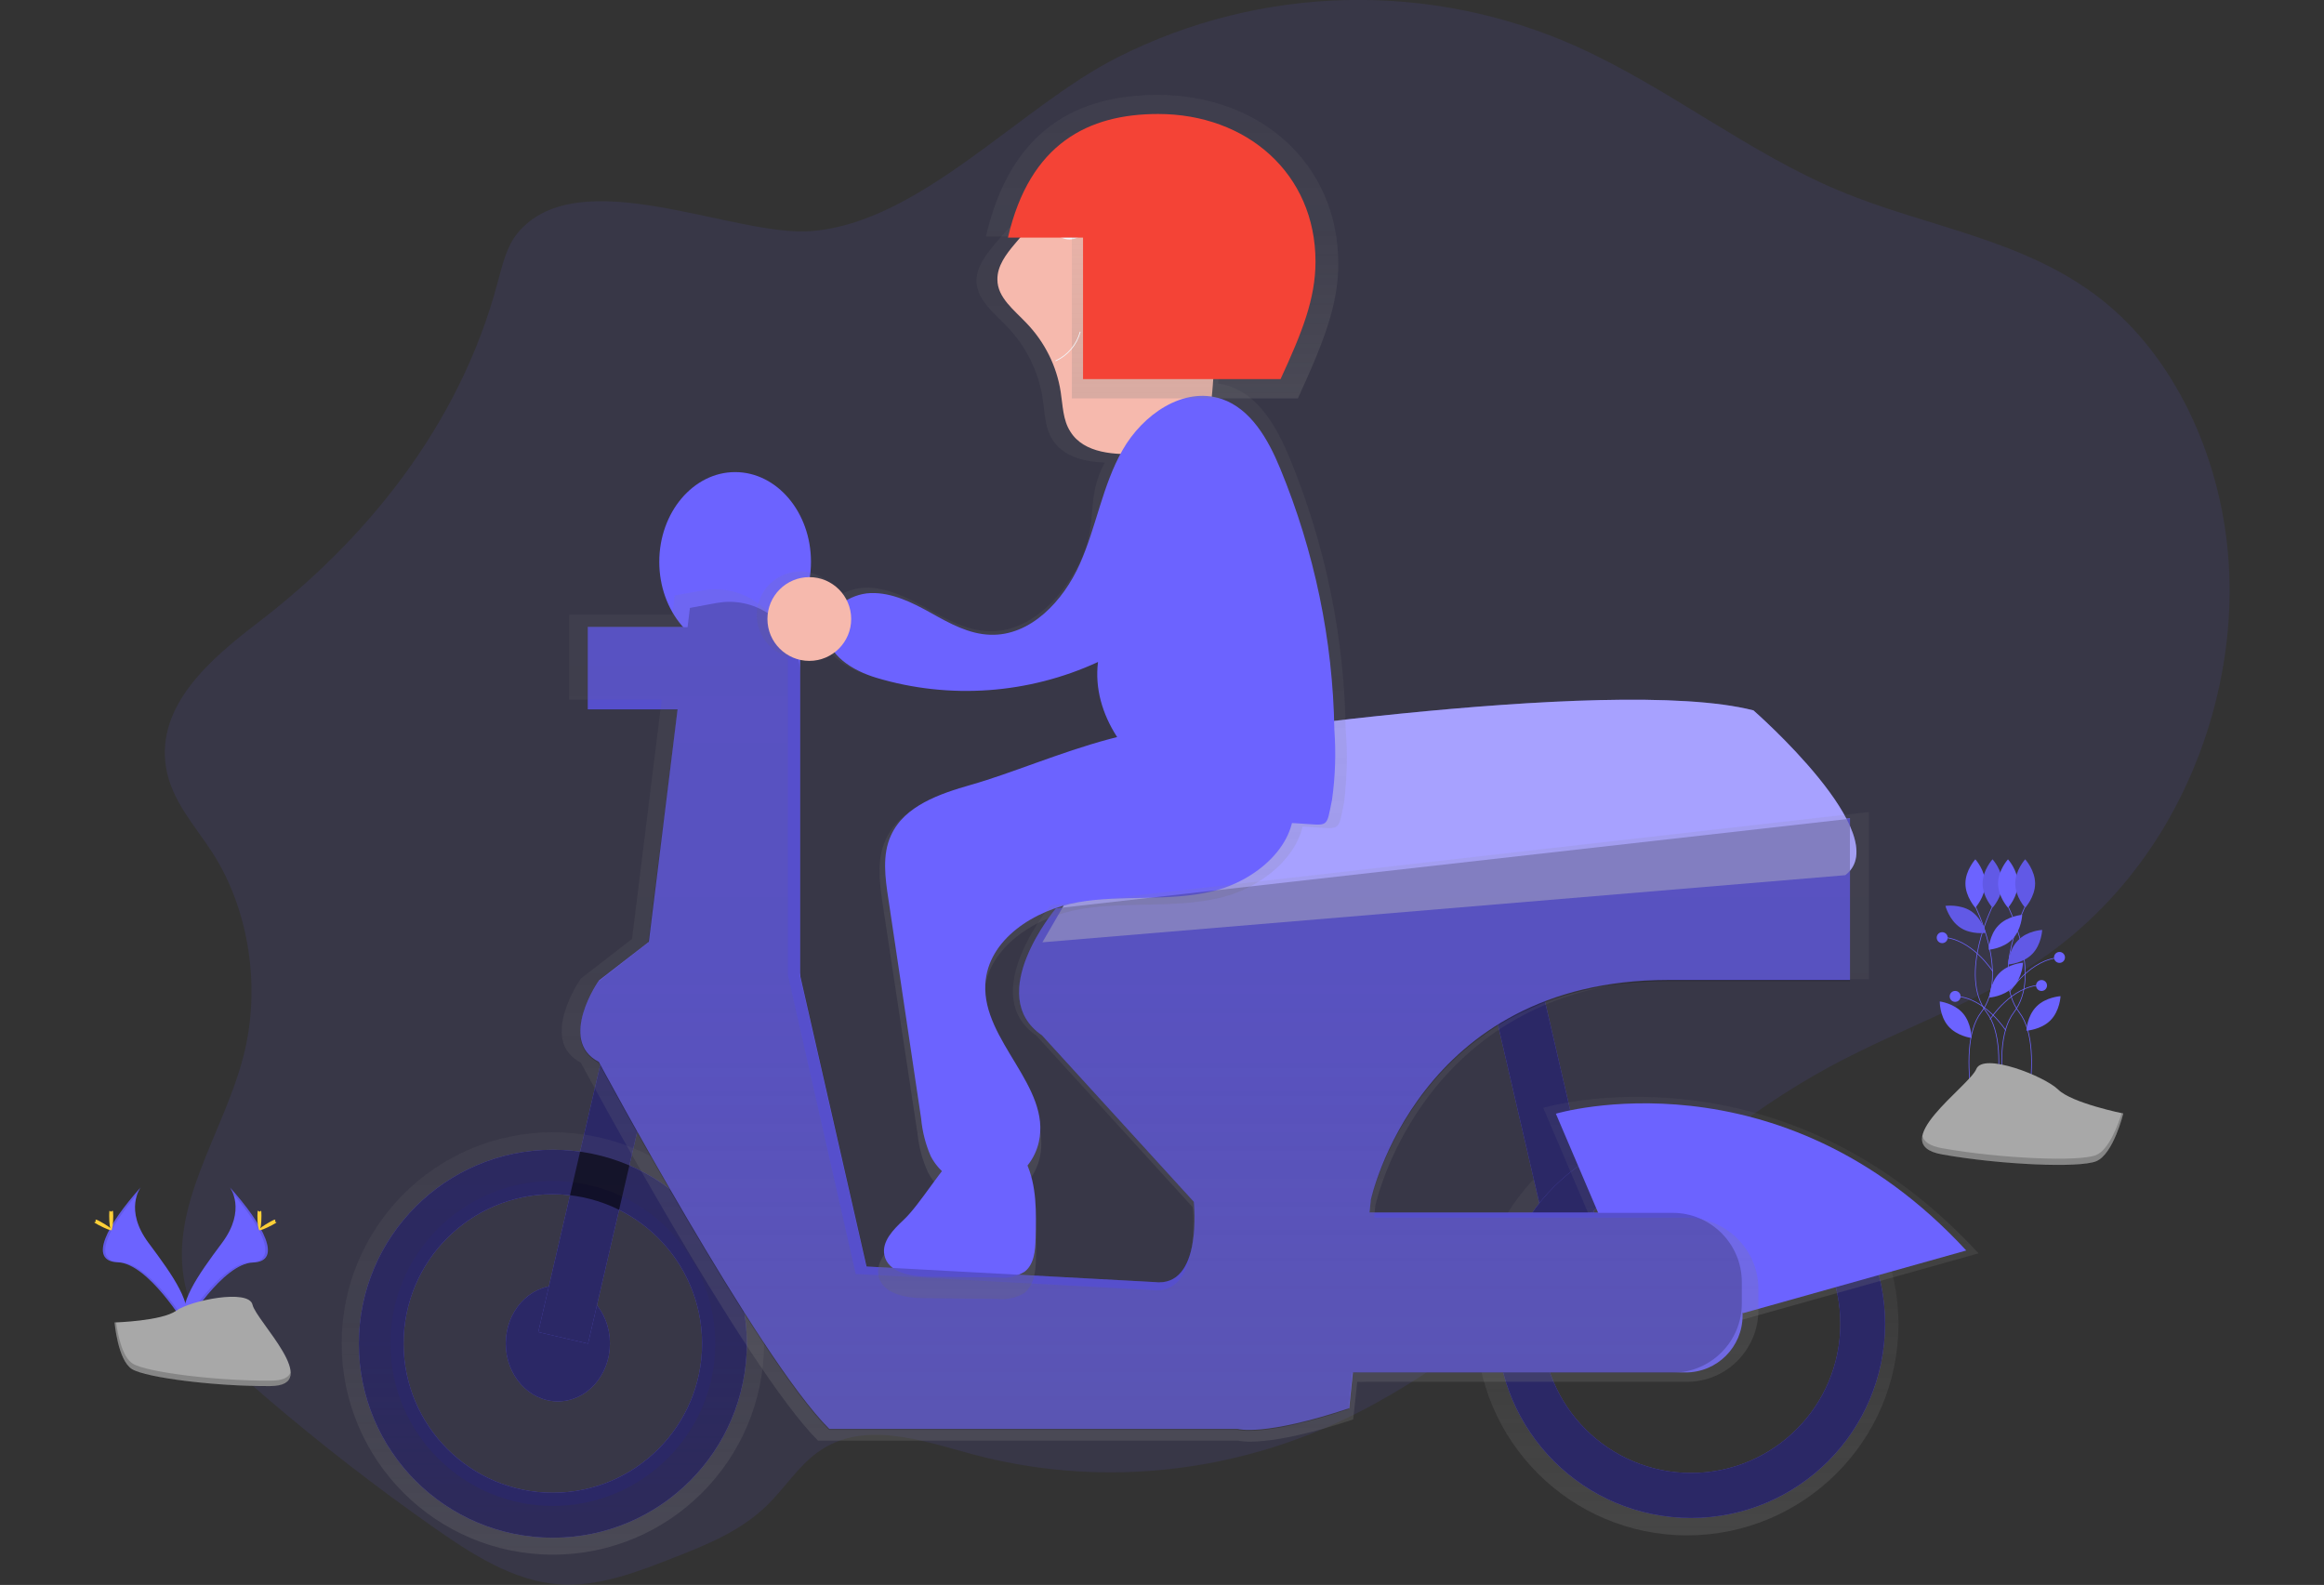 <?xml version="1.0" encoding="utf-8"?>
<!-- Generator: Adobe Illustrator 18.0.0, SVG Export Plug-In . SVG Version: 6.00 Build 0)  -->
<!DOCTYPE svg PUBLIC "-//W3C//DTD SVG 1.1//EN" "http://www.w3.org/Graphics/SVG/1.1/DTD/svg11.dtd">
<svg version="1.1" id="_x37_4ad5bb7-fdcd-4b2d-be88-4cebbebfa027"
	 xmlns="http://www.w3.org/2000/svg" xmlns:xlink="http://www.w3.org/1999/xlink" x="0px" y="0px" viewBox="0 0 3352 2286"
	 enable-background="new 0 0 3352 2286" xml:space="preserve">
<rect x="0" y="0" width="3352" height="2286" fill="#333333" stroke="none"/>
<title>Ride a bicycle</title>
<path opacity="0.1" fill="#6C63FF" enable-background="new    " d="M746.6,336.1c-16,19.2-22.1,46.6-29.1,72.2
	c-55,206.5-191.3,372.2-346.8,490.7c-65.5,50.4-145.6,117.6-131.3,207.6c7.9,48.3,41.6,83.9,67,123.2c53,82.4,70.2,194.5,44.8,293.2
	c-28.8,112.4-108.9,217-84.2,330.5c15.4,69.9,67.3,119.7,117.4,162.5c78,66.7,158.4,129,241.4,187.2c55.6,39,114.7,76.9,179.7,81.8
	c57.1,4.4,113-17.5,167.2-38.7c47.5-18.6,95.8-38.1,134.2-75.7c25-24.5,44.8-56.2,72.5-76c65.2-47.2,148.8-17.2,223.4,2.9
	c176.2,47.2,364.6,30,532.3-48.6c257.1-120.9,453.1-374.8,704.7-510.8c108-58.5,225.7-94.9,325.9-170.4
	c56.5-42.8,104.8-95.5,143.3-154.9c75.7-116.8,116.8-265.9,104.8-411.5s-78-286.3-182-368.7c-111.5-88.2-252.2-104.5-378.9-157.5
	c-130.8-54.7-247.2-148.5-376.8-207.1c-212.3-95.8-456.6-90.3-664.5,14.9c-140.9,71.3-283.9,237.9-441.2,250.4
	C1058.2,342.2,834.3,230.1,746.6,336.1z"/>
<path fill="none" stroke="#6C63FF" stroke-miterlimit="10" d="M2848.2,1305.5c0,0,51,100.2,9.3,154.6s3.8,203.8,3.8,203.8"/>
<path fill="#6C63FF" d="M2863.4,1274.3c0,19.2-14.3,34.9-14.3,34.9s-14.3-15.7-14.3-34.9c0-19.2,14.3-34.9,14.3-34.9
	S2863.4,1255.1,2863.4,1274.3z"/>
<path fill="none" stroke="#6C63FF" stroke-miterlimit="10" d="M2874.7,1305.5c0,0-51,100.2-9.3,154.6s-3.8,203.8-3.8,203.8"/>
<path fill="#6C63FF" d="M2859.6,1274.3c0,19.2,14.3,34.9,14.3,34.9s14.3-15.7,14.3-34.9c0-19.2-14.3-34.9-14.3-34.9
	S2859.6,1255.1,2859.6,1274.3z"/>
<path opacity="0.1" enable-background="new    " d="M2859.6,1274.3c0,19.2,14.3,34.9,14.3,34.9s14.3-15.7,14.3-34.9
	c0-19.2-14.3-34.9-14.3-34.9S2859.6,1255.1,2859.6,1274.3z"/>
<path fill="none" stroke="#6C63FF" stroke-miterlimit="10" d="M2895.4,1305.5c0,0,51,100.2,9.3,154.6
	c-41.6,54.5,3.8,203.8,3.8,203.8"/>
<path fill="#6C63FF" d="M2910.5,1274.3c0,19.2-14.3,34.9-14.3,34.9s-14.3-15.7-14.3-34.9c0-19.2,14.3-34.9,14.3-34.9
	S2910.5,1255.1,2910.5,1274.3z"/>
<path fill="#6C63FF" d="M2902.7,1354.4c-13.4,14-34.4,15.4-34.4,15.4s0.6-21,14-34.9c13.4-14,34.4-15.4,34.4-15.4
	S2915.8,1340.7,2902.7,1354.4z"/>
<path fill="#6C63FF" d="M2903.8,1423.4c-13.4,14-34.4,15.4-34.4,15.4s0.6-21,14-34.9c13.4-14,34.4-15.4,34.4-15.4
	S2917.2,1409.7,2903.8,1423.4z"/>
<path fill="#6C63FF" d="M2831.3,1461.6c12.5,14.6,12.2,35.5,12.2,35.5s-21-2.6-33.5-17.2c-12.5-14.6-12.2-35.5-12.2-35.5
	S2818.8,1447,2831.3,1461.6z"/>
<path fill="#6C63FF" d="M2843,1314.2c16,10.8,21.3,31.2,21.3,31.2s-21,3.2-37-7.6c-16-10.8-21.3-31.2-21.3-31.2
	S2827,1303.7,2843,1314.2z"/>
<path opacity="0.1" enable-background="new    " d="M2843,1314.2c16,10.8,21.3,31.2,21.3,31.2s-21,3.2-37-7.6
	c-16-10.8-21.3-31.2-21.3-31.2S2827,1303.7,2843,1314.2z"/>
<path fill="none" stroke="#6C63FF" stroke-miterlimit="10" d="M2921.9,1305.5c0,0-51,100.2-9.3,154.9s-3.8,203.8-3.8,203.8"/>
<path fill="#6C63FF" d="M2906.7,1274.3c0,19.2,14.3,34.9,14.3,34.9s14.3-15.7,14.3-34.9c0-19.2-14.3-34.9-14.3-34.9
	S2906.7,1255.1,2906.7,1274.3z"/>
<path opacity="0.1" enable-background="new    " d="M2906.7,1274.3c0,19.2,14.3,34.9,14.3,34.9s14.3-15.7,14.3-34.9
	c0-19.2-14.3-34.9-14.3-34.9S2906.7,1255.1,2906.7,1274.3z"/>
<path fill="#6C63FF" d="M2910.8,1356.2c-13.7,13.7-14.6,34.9-14.6,34.9s21-1.2,34.7-14.9c13.7-13.7,14.6-34.9,14.6-34.9
	S2924.2,1342.2,2910.8,1356.2z"/>
<path opacity="0.1" enable-background="new    " d="M2910.8,1356.2c-13.7,13.7-14.6,34.9-14.6,34.9s21-1.2,34.7-14.9
	c13.7-13.7,14.6-34.9,14.6-34.9S2924.2,1342.2,2910.8,1356.2z"/>
<path fill="#6C63FF" d="M2937.3,1451.7c-13.7,13.7-14.6,34.9-14.6,34.9s21-1.2,34.7-14.9c13.7-13.7,14.6-34.9,14.6-34.9
	S2950.7,1438,2937.3,1451.7z"/>
<path fill="none" stroke="#6C63FF" stroke-miterlimit="10" d="M2898.3,1430.7c0,0,30.6-48.3,73.7-49.5"/>
<path fill="none" stroke="#6C63FF" stroke-miterlimit="10" d="M2874.4,1401.3c0,0-30.6-48.3-73.7-49.5"/>
<path fill="none" stroke="#6C63FF" stroke-miterlimit="10" d="M2870.3,1470.3c0,0,30.6-48.3,73.7-49.5"/>
<circle fill="#6C63FF" cx="2970.5" cy="1380.9" r="7.9"/>
<circle fill="#6C63FF" cx="2801.3" cy="1352.4" r="7.9"/>
<path fill="none" stroke="#6C63FF" stroke-miterlimit="10" d="M2893.1,1486.3c0,0-30.6-48.3-73.7-49.5"/>
<circle fill="#6C63FF" cx="2820" cy="1437.1" r="7.9"/>
<circle fill="#6C63FF" cx="2944.6" cy="1421.4" r="7.9"/>
<path fill="#A8A8A8" d="M3062.5,1606c0,0-74-14.9-93.8-34.4s-108.3-54.2-118.2-29.7c-9.9,24.5-133.1,108.3-49.2,123.2
	c83.9,14.9,197.1,19.8,221.9,9.9C3048,1665.1,3062.5,1606,3062.5,1606z"/>
<path opacity="0.2" enable-background="new    " d="M2801.3,1656.1c83.9,14.9,197.1,19.8,221.9,9.9c18.6-7.6,31.7-43.7,37-60.3
	l2.3,0.6c0,0-14.9,59.1-39.3,69s-138,5-221.9-9.9c-24.2-4.4-31.2-14.3-28.5-27.1C2774.8,1646.5,2783.3,1652.9,2801.3,1656.1z"/>
<path fill="#6C63FF" d="M331.6,1712.6c0,0,24.5,32-11.4,80.1s-64.9,89.1-53,119.1c0,0,53.9-89.4,97.6-90.9S380,1766.5,331.6,1712.6z
	"/>
<path opacity="0.1" enable-background="new    " d="M331.6,1712.6c2,3.2,3.8,6.4,5,9.9c42.8,50.1,65.5,97,24.5,98.1
	c-38.1,1.2-84.2,69.6-95.2,86.8c0.3,1.5,0.9,2.6,1.2,3.8c0,0,53.9-89.4,97.6-90.9S380,1766.5,331.6,1712.6z"/>
<path fill="#FFD037" d="M377.1,1753.4c0,11.4-1.2,20.4-2.9,20.4s-2.9-9-2.9-20.4c0-11.4,1.5-5.8,3.2-5.8S377.1,1742.3,377.1,1753.4z
	"/>
<path fill="#FFD037" d="M392.8,1766.8c-9.9,5.2-18.3,8.7-19.2,7.3c-0.9-1.5,6.7-6.7,16.6-12.2c9.9-5.5,6.1-1.5,6.7,0
	C397.4,1763.3,402.7,1761.5,392.8,1766.8z"/>
<path fill="#6C63FF" d="M202.9,1712.6c0,0-24.5,32,11.4,80.1s64.9,88.8,53.3,118.8c0,0-53.9-89.4-97.6-90.9
	S154.6,1766.5,202.9,1712.6z"/>
<path opacity="0.1" enable-background="new    " d="M202.9,1712.6c-2,3.2-3.8,6.4-5,9.9c-42.8,50.1-65.5,97-24.5,98.1
	c38.1,1.2,84.2,69.6,95.2,86.8c-0.3,1.5-0.9,2.6-1.2,3.8c0,0-53.9-89.4-97.6-90.9S154.6,1766.5,202.9,1712.6z"/>
<path fill="#FFD037" d="M157.5,1753.4c0,11.4,1.2,20.4,2.9,20.4s2.9-9,2.9-20.4c0-11.4-1.5-5.8-3.2-5.8
	C158.4,1747.6,157.5,1742.3,157.5,1753.4z"/>
<path fill="#FFD037" d="M142.1,1766.8c9.9,5.2,18.3,8.7,19.2,7.3c0.9-1.5-6.7-6.7-16.6-12.2c-9.9-5.5-6.1-1.5-6.7,0
	C137.4,1763.3,132.1,1761.5,142.1,1766.8z"/>
<path fill="#A8A8A8" d="M165.3,1907.4c0,0,68.1-2,88.8-16.9s104.8-32,110.1-8.7c5.2,23.3,102.5,116.8,25.6,117.4
	c-76.9,0.6-179.1-11.9-199.5-24.5S165.3,1907.4,165.3,1907.4z"/>
<path opacity="0.2" enable-background="new    " d="M391,1991.3c-76.9,0.6-179.1-11.9-199.5-24.5c-15.7-9.6-21.8-43.7-23.9-59.4
	h-2.3c0,0,4.4,55,24.8,67.6s122.6,25,199.5,24.5c22.1-0.3,30-8.2,29.4-19.8C416.1,1986.9,407.6,1991.3,391,1991.3z"/>
<linearGradient id="SVGID_1_" gradientUnits="userSpaceOnUse" x1="941.976" y1="2497.447" x2="941.976" y2="2288.238" gradientTransform="matrix(2.912 0 0 2.912 -309.5 -5058.321)">
	<stop  offset="0" style="stop-color:#808080;stop-opacity:0.25"/>
	<stop  offset="0.54" style="stop-color:#808080;stop-opacity:0.12"/>
	<stop  offset="1" style="stop-color:#808080;stop-opacity:0.1"/>
</linearGradient>
<path fill="url(#SVGID_1_)" d="M2433.6,2214.5c-168.1,0-304.6-136.2-304.6-304.6c0-168.1,136.2-304.6,304.6-304.6
	c168.1,0,304.6,136.2,304.6,304.6C2738.2,2078,2601.7,2214.2,2433.6,2214.5z M2433.6,1675.2c-129.4,0-234.3,104.9-234.3,234.3
	s104.9,234.3,234.3,234.3s234.3-104.9,234.3-234.3C2668,1780.5,2563,1675.6,2433.6,1675.2z"/>
<ellipse id="_x35_3a1ace1-949e-4b57-abab-afbe5595ad7e" fill="#6C63FF" cx="1060.3" cy="810.3" rx="73.7" ry="93.7"/>
<path fill="#6C63FF" d="M1060.3,939.7c-60.4,0-109.4-58.1-109.4-129.4s49.2-129.4,109.4-129.4c60.4,0,109.4,58.1,109.4,129.4
	S1120.4,939.7,1060.3,939.7z M1060.3,752.2c-18,0-38,23.8-38,58.1c0,34.3,20,58.1,38,58.1c20,0,38-27.2,38-58.1
	C1098,779.4,1080.3,752.2,1060.3,752.2z"/>
<ellipse id="_x37_e8b9394-3556-4349-baf5-0e0c8c54f4a1" fill="#6C63FF" cx="804.6" cy="1937.7" rx="75.1" ry="83.5"/>
<ellipse id="_x32_140706b-a880-40b3-9811-76638d337747" opacity="0.6" enable-background="new    " cx="804.6" cy="1937.7" rx="75.1" ry="83.5"/>
<path fill="#6C63FF" d="M797.4,2217.9c-154.5,0-279.8-125.3-279.8-279.8s125.3-279.8,279.8-279.8s279.8,125.3,279.8,279.8
	C1076.9,2092.6,952,2217.9,797.4,2217.9z M797.4,1722.4c-118.9,0-215.3,96.4-215.3,215.3c0,118.9,96.4,215.3,215.3,215.3
	s215.3-96.4,215.3-215.3C1012.4,1818.9,916.3,1722.8,797.4,1722.4L797.4,1722.4z"/>
<rect x="644.7" y="1681.7" transform="matrix(0.226 -0.974 0.974 0.226 -1007.33 2169.176)" fill="#6C63FF" width="433.7" height="73.7"/>
<rect x="2200.1" y="1424.2" transform="matrix(0.974 -0.226 0.226 0.974 -313.335 548.774)" fill="#6C63FF" width="73.7" height="433.7"/>
<rect x="644.7" y="1681.7" transform="matrix(0.226 -0.974 0.974 0.226 -1007.33 2169.176)" opacity="0.6" enable-background="new    " width="433.7" height="73.7"/>
<rect x="2200.1" y="1424.2" transform="matrix(0.974 -0.226 0.226 0.974 -313.335 548.774)" opacity="0.6" enable-background="new    " width="73.7" height="433.7"/>
<path fill="#6C63FF" d="M2439.1,2189.4c-154.5,0-279.8-125.3-279.8-279.8s125.3-279.8,279.8-279.8c154.5,0,279.8,125.3,279.8,279.8
	C2718.6,2064.1,2593.6,2189.4,2439.1,2189.4z M2439.1,1693.9c-118.9,0-215.3,96.4-215.3,215.3c0,118.9,96.4,215.3,215.3,215.3
	c118.9,0,215.3-96.4,215.3-215.3C2654.4,1790.3,2557.9,1693.9,2439.1,1693.9L2439.1,1693.9z"/>
<linearGradient id="SVGID_2_" gradientUnits="userSpaceOnUse" x1="380.121" y1="2507.009" x2="380.121" y2="2297.8" gradientTransform="matrix(2.912 0 0 2.912 -309.5 -5058.321)">
	<stop  offset="0" style="stop-color:#808080;stop-opacity:0.25"/>
	<stop  offset="0.54" style="stop-color:#808080;stop-opacity:0.12"/>
	<stop  offset="1" style="stop-color:#808080;stop-opacity:0.1"/>
</linearGradient>
<path fill="url(#SVGID_2_)" d="M797.4,2242.3c-168.1,0-304.6-136.2-304.6-304.6c0-168.1,136.2-304.6,304.6-304.6
	c168.1,0,304.6,136.2,304.6,304.6C1101.7,2105.8,965.6,2242.3,797.4,2242.3z M797.4,1703.4c-129.4,0-234.3,104.9-234.3,234.3
	S668.1,2172,797.4,2172s234.3-104.9,234.3-234.3C1031.4,1808.3,926.8,1703.4,797.4,1703.4z"/>
<path opacity="0.6" enable-background="new    " d="M797.4,2217.9c-154.5,0-279.8-125.3-279.8-279.8s125.3-279.8,279.8-279.8
	s279.8,125.3,279.8,279.8C1076.9,2092.6,952,2217.9,797.4,2217.9z M797.4,1722.4c-118.9,0-215.3,96.4-215.3,215.3
	c0,118.9,96.4,215.3,215.3,215.3s215.3-96.4,215.3-215.3C1012.4,1818.9,916.3,1722.8,797.4,1722.4L797.4,1722.4z"/>
<path opacity="0.6" enable-background="new    " d="M2439.1,2189.4c-154.5,0-279.8-125.3-279.8-279.8s125.3-279.8,279.8-279.8
	c154.5,0,279.8,125.3,279.8,279.8C2718.6,2064.1,2593.6,2189.4,2439.1,2189.4z M2439.1,1693.9c-118.9,0-215.3,96.4-215.3,215.3
	c0,118.9,96.4,215.3,215.3,215.3c118.9,0,215.3-96.4,215.3-215.3C2654.4,1790.3,2557.9,1693.9,2439.1,1693.9L2439.1,1693.9z"/>
<path id="_x37_e4e0f08-be37-4e57-93cb-dbd3eb6ff66a" fill="#6C63FF" d="M863.7,1531.6c0,0,229.9,427.6,332.5,529.4h589.2
	c0,0,37.7,11.2,160.6-29.9l31.2-300.2c0,0,66.9-317.5,428.6-317.5h262.5v-233.3l-1145.5,130.1c0,0-104.6,125-20,183l219,240.1
	c0,0,13.9,125-57.4,115.8l-414.6-22.4l-137.9-604.5L864,1414.1C863.7,1414.1,803.6,1500.7,863.7,1531.6z"/>
<polygon id="b18053d2-7f1c-4a4e-8554-eb7afc69a56e" fill="#6C63FF" points="995.4,876.5 928.9,1414.7 1154,1414.7 1154,847.6 "/>
<polygon id="_x36_093f2e0-4475-4a54-9e1f-c297e525f4bb" fill="#6C63FF" points="847.7,904.3 1114.3,904.3 1056.6,1023.2 
	847.7,1023.2 "/>
<line id="b08dc8a9-90c3-4110-884f-5d5c6456559b" fill="none" x1="1049.1" y1="881.6" x2="1111.6" y2="1087"/>
<path id="_x37_bf8dec7-bcea-4648-99b4-27822b57ff5f" fill="#6C63FF" d="M1503.5,1359.1l165.4-285.3c0,0,653.4-102.6,860.2-49.2
	c0,0,206.8,180.7,132.4,237.7L1503.5,1359.1z"/>
<path id="fa89e115-5a5a-4109-b726-bbf0b9a585d9" opacity="0.4" fill="#FFFFFF" enable-background="new    " d="M1503.5,1359.1
	l165.4-285.3c0,0,653.4-102.6,860.2-49.2c0,0,206.8,180.7,132.4,237.7L1503.5,1359.1z"/>
<linearGradient id="SVGID_3_" gradientUnits="userSpaceOnUse" x1="627.256" y1="2380.522" x2="627.256" y2="1817.815" gradientTransform="matrix(2.912 0 0 2.912 -309.5 -5058.321)">
	<stop  offset="0" style="stop-color:#808080;stop-opacity:0.25"/>
	<stop  offset="0.54" style="stop-color:#808080;stop-opacity:0.12"/>
	<stop  offset="1" style="stop-color:#808080;stop-opacity:0.1"/>
</linearGradient>
<path fill="url(#SVGID_3_)" d="M1940.9,1051.7c-2-134.1-29.5-266.6-80.5-390.5c-18-43.1-42.8-89-87.3-104.3
	c-5.1-1.7-10.5-3.1-16-3.7c0-5.8,1-11.9,1.7-17.3l13.9-187.1c6.5-87.3-80.1-107-152.8-113.1c-68.6-5.8-144,66.9-185.4,116.8
	c-12.9,15.6-26.5,33.3-26.1,53.3c0.7,26.8,25.5,45.8,44.1,65.2c27.2,28.2,45.2,64.2,51.3,103.2c3.1,20.4,3.1,42.1,13.9,59.4
	c15.3,24.8,45.2,32.3,75.7,33.6c-27.8,51.6-9.2,83.2-32.9,136.9c-23.8,53.7-73.7,108.3-134.5,106.3c-31.9-1-61.1-17.3-89-32.9
	c-27.8-15.3-58.1-30.9-90-29.9c-12.9,0.7-25.8,4.4-36.7,11.2c-15.6-30.9-53.3-43.5-84.2-27.8c-30.9,15.6-43.5,53.3-27.8,84.2
	c15.6,30.9,53.3,43.5,84.2,27.8c3.7-1.7,7.1-4.1,10.2-6.5c17,18.7,38.7,31.9,63.2,38c110,32.9,227.9,24.5,332.1-23.8
	c-4.1,39.7,6.5,79.8,29.2,112.7c-77.8,19.4-156.6,54-219.7,71.7c-47.2,13.9-99.8,31.2-119.9,75.7c-13.9,29.5-8.8,63.5-4.1,95.8
	l49.9,328.7c2,19.4,7.1,38.4,15.3,56c4.1,7.8,9.5,14.9,16,21.1c-18,25.8-37.4,50.6-58.4,74.4c-15.3,13.9-33.3,32.6-29.2,53.3
	c5.4,26.1,39.4,32.3,66.2,32.3l104.9,1c13.6,1.7,27.5-1.4,39.4-8.5c13.9-11.2,16.3-31.6,16.6-49.9c1-37,1.7-75.4-12.6-109.4
	c8.8-10.2,14.9-22.4,18-35.3c19-83.2-84.6-151.8-80.1-236.7c3.7-66.9,73.7-111.7,139.9-122.6c66.2-10.9,134.8-0.7,200-16
	c53.7-12.6,107.3-52.3,119.5-102.9l10.5,0.7c44.8,2.4,40.4,7.8,49.2-35.3C1942.9,1121.7,1943.9,1086.7,1940.9,1051.7z"/>
<path id="_x34_1d2faf2-aa50-40c9-9da9-81b766ca4305" fill="#F6B9AD" d="M1463.7,351.8c-12.6,14.9-25.5,31.9-25.1,51.6
	c0,25.8,24.5,44.1,42.1,62.8c26.1,27.2,43.5,61.8,49.2,99.2c3.1,19.7,3.1,40.4,13.9,57.1c19.7,31.9,64.9,34,102.6,31.9
	c27.8-1.4,59.4-4.1,79.1-24.1c19.7-20,21.7-48.2,23.8-75.1l12.9-180.7c6.1-83.9-77.1-102.9-147-108.7
	C1549.3,260.5,1503.8,303.6,1463.7,351.8z"/>
<path id="ffec4320-7938-4100-8dc8-03dd8b81e49a" fill="#6C63FF" d="M1846.5,675.8c-17.3-42.1-42.1-85.6-83.9-100.2
	c-56-19-114.8,22.8-143.6,73.7c-28.9,50.9-37.7,110.4-61.5,164c-23.8,53.3-71,104.3-129.4,102.2c-30.9-1-58.8-16.6-85.6-31.6
	c-26.8-14.9-56-29.5-86.6-28.5s-63.2,23.8-63.5,54.3c0,35.3,38,57.7,71.7,67.9c105.6,31.6,219.4,23.4,319.6-22.8
	c-9.5,76.1,44.5,148.7,111.7,185.4c55.4,28.5,116.5,44.5,178.6,47.5c43.1,2.4,38.7,7.8,47.2-34c4.8-33.6,5.8-67.6,3.4-101.5
	C1922.5,922.7,1895.7,795,1846.5,675.8z"/>
<path id="f030c97e-203a-442b-8b0c-f9cf51b201e0" fill="#6C63FF" d="M1400.6,1131.9c-45.2,12.9-96.1,30.2-115.5,73
	c-12.9,27.8-8.5,61.1-3.7,92l47.2,316.5c1.7,18.7,6.5,37.4,13.9,54.3c21.7,41.1,72.3,56.7,113.4,35c21.4-11.5,37-31.6,42.4-55.4
	c18.3-80.1-81.5-146-77.1-227.9c3.4-64.5,71-107.3,134.5-118.2s129.7-0.7,192.6-15.6c62.8-14.6,126-67.9,116.8-131.8
	c-7.5-37-32.3-68.3-66.6-83.9C1683.8,1009.6,1515.7,1099.3,1400.6,1131.9z"/>
<path id="_x32_ab26614-c4e8-4986-9208-726e0e79bc10" fill="#6C63FF" d="M1303.4,1759.4c-14.9,13.9-31.9,31.2-27.8,50.9
	c5.1,25.1,38,30.9,63.5,31.2l100.9,1c13.2,1.7,26.5-1.4,37.7-8.2c13.9-10.5,15.6-30.6,16-48.2c1-37.4,2-76.1-13.9-110
	C1421.6,1553.6,1351,1714.6,1303.4,1759.4z"/>
<circle id="a33ad536-4756-4f73-9c7d-ab8b9dd1fb24" fill="#F3F9FE" cx="1542.5" cy="317.5" r="27.8"/>
<g id="e6761180-a71a-458c-a01e-07754db6e419">
	
		<linearGradient id="SVGID_4_" gradientUnits="userSpaceOnUse" x1="681.864" y1="1934.309" x2="681.864" y2="1783.991" gradientTransform="matrix(2.912 0 0 2.912 -309.5 -5058.321)">
		<stop  offset="0" style="stop-color:#808080;stop-opacity:0.25"/>
		<stop  offset="0.54" style="stop-color:#808080;stop-opacity:0.12"/>
		<stop  offset="1" style="stop-color:#808080;stop-opacity:0.1"/>
	</linearGradient>
	<path fill="url(#SVGID_4_)" d="M1930.3,380.7c0-146-114.4-243.8-260.1-243.8c-115.1,0-211.9,48.2-248.2,204.1h124v233.6h326
		C1907.6,496.8,1930.3,441.5,1930.3,380.7z"/>
</g>
<path id="_x36_8018b46-7fd0-4cab-8ebe-d82d6dc6efc8" fill="#F44336" d="M1897.4,377.3c0-127.3-99.5-212.9-226.9-212.9
	c-100.5,0-185.1,42.1-216.7,178.3h108.3v204.1h284.9C1878.4,478.8,1897.4,430.6,1897.4,377.3z"/>
<path id="e19b9201-6d80-4497-8085-d821d8d2afc3" fill="none" stroke="#F3F9FE" stroke-width="1.05" stroke-miterlimit="10" d="
	M1558.1,478.5c-5.1,18.7-18,34-35.7,42.1"/>
<g id="a8d0c5a0-5c26-4df5-a99b-30f89e30803d">
	
		<linearGradient id="SVGID_5_" gradientUnits="userSpaceOnUse" x1="978.418" y1="2390.45" x2="978.418" y2="2280.271" gradientTransform="matrix(2.912 0 0 2.912 -309.5 -5058.321)">
		<stop  offset="0" style="stop-color:#808080;stop-opacity:0.25"/>
		<stop  offset="0.54" style="stop-color:#808080;stop-opacity:0.12"/>
		<stop  offset="1" style="stop-color:#808080;stop-opacity:0.1"/>
	</linearGradient>
	<path fill="url(#SVGID_5_)" d="M2225.8,1597.8c0,0,341-101.5,627.9,209.9l-341,95.8l-197.3-95.8L2225.8,1597.8z"/>
</g>
<path id="_x38_7068615-025d-4ce5-8c87-19b446b71c73" fill="#6C63FF" d="M2244.1,1606.3c0,0,321.6-95.8,591.9,197.3l-321.6,90.3
	l-186.1-90.3L2244.1,1606.3z"/>
<path id="a699cf6f-f968-4d10-814a-5f03b0524c89" fill="#6C63FF" d="M1944.9,1748.9h486.3c45.5,0,82.2,36.7,82.2,82.2v66.2
	c0,45.5-36.7,82.2-82.2,82.2h-486.3c-45.5,0-82.2-36.7-82.2-82.2v-66.2C1862.8,1785.6,1899.4,1748.9,1944.9,1748.9z"/>
<linearGradient id="SVGID_6_" gradientUnits="userSpaceOnUse" x1="708.168" y1="2451.064" x2="708.168" y2="2028.884" gradientTransform="matrix(2.912 0 0 2.912 -309.5 -5058.321)">
	<stop  offset="0" style="stop-color:#808080;stop-opacity:0.25"/>
	<stop  offset="0.54" style="stop-color:#808080;stop-opacity:0.12"/>
	<stop  offset="1" style="stop-color:#808080;stop-opacity:0.1"/>
</linearGradient>
<path fill="url(#SVGID_6_)" d="M1515.7,1305.4c0,0-108,128.7-20.7,188.5l225.2,247.2c0,0,13.9,128.7-59.1,119.5l-426.9-23.1
	l-97.8-431.3V954.9c0-57.7-46.9-104.9-104.6-104.9c-6.5,0-12.9,0.7-19,1.7l-39.7,7.1l-3.4,27.8H820.9v122.6h133.5l-42.8,345
	l-74,57.4c0,0-61.8,89,0,120.9c0,0,236.7,440.1,342.3,545.4h606.5c0,0,38.7,11.5,165.4-30.6l5.8-54.3c3.7,0.3,7.8,0.3,11.5,0h464.2
	c56.7,0,102.6-46.2,102.9-102.9v-30.9c0-56.7-46.2-102.6-102.9-102.9H1982l1.7-17.3c0,0,68.9-326.7,441.1-326.7h270.7v-241.1
	L1515.7,1305.4z"/>
<path opacity="0.2" enable-background="new    " d="M1522.5,1310.2c0,0-104.6,125-20,183l219,240.1c0,0,13.9,125-57.4,115.8
	l-414.6-22.4l-95.8-419.7V969.9c0-56.4-45.5-101.9-101.9-101.9c-6.1,0-12.2,0.7-18.3,1.7l-38.4,7.1l-3.4,27.8H847.4v119.2h129.7
	L935,1359.4l-71.7,56c0,0-60.1,86.3,0,117.5c0,0,229.9,427.6,332.5,529.4h588.9c0,0,37.7,11.2,160.6-29.9l5.4-52.6
	c3.7,0.3,7.5,0.3,11.2,0h450.6c55,0,99.8-44.8,99.8-99.8v-30.9c0-55-44.8-99.8-99.8-99.8h-437.1l1.7-16.6
	c0,0,66.9-317.5,428.6-317.5h262.5v-234.3L1522.5,1310.2z"/>
<circle id="_x33_b2fe844-545e-4c0e-998f-9c214a6cf3af" fill="#F6B9AD" cx="1167.3" cy="892.8" r="60.4"/>
</svg>
